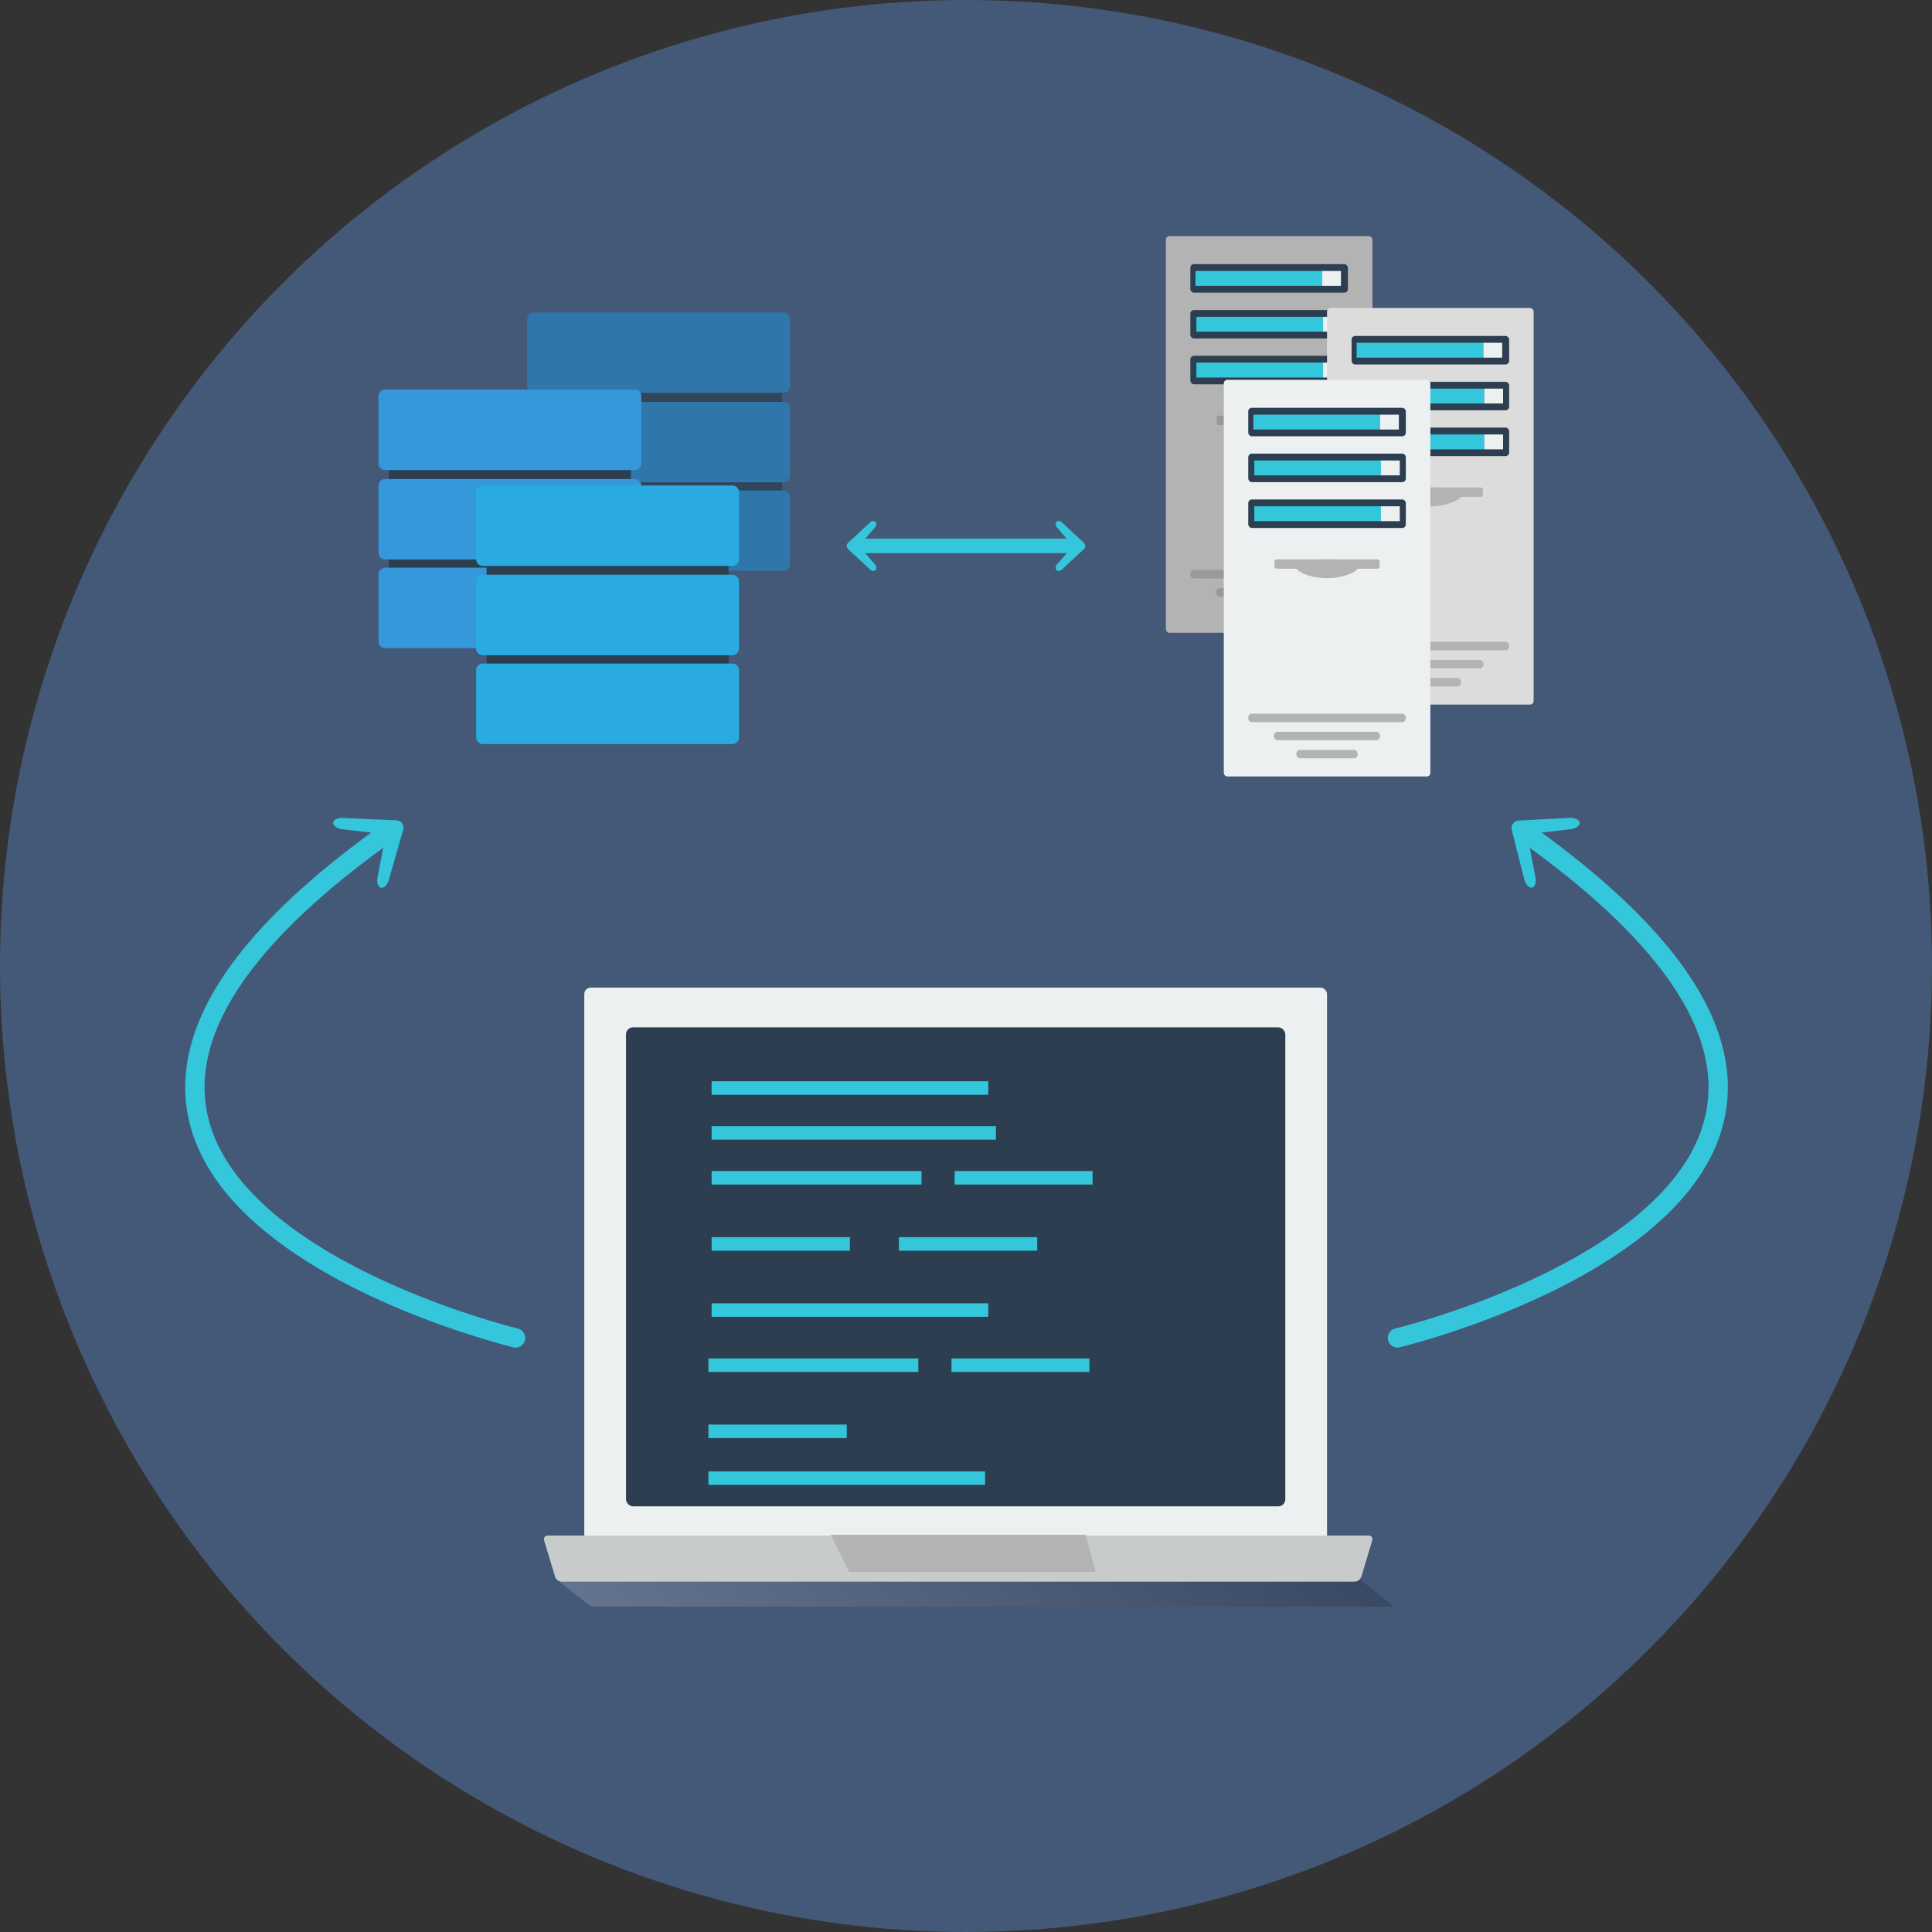 <svg id="Layer_1" data-name="Layer 1" xmlns="http://www.w3.org/2000/svg" xmlns:xlink="http://www.w3.org/1999/xlink" viewBox="0 0 400 400"><rect x="0" y="0" width="400" height="400" fill="#333333" stroke="none"/><defs><style>.cls-1{fill:#445878;}.cls-2{fill:#b3b3b3;}.cls-3,.cls-8{fill:#2c3e50;}.cls-4{fill:#999;}.cls-5{fill:#34c7db;}.cls-6{fill:#ecf0f1;}.cls-7{opacity:0.77;}.cls-8{stroke:#2c3e50;stroke-width:1.02px;}.cls-16,.cls-17,.cls-8{stroke-miterlimit:10;}.cls-9{fill:#2980b9;}.cls-10{fill:#3498db;}.cls-11{fill:#29abe2;}.cls-12{fill:#dcdcdc;}.cls-13{opacity:0.17;}.cls-14{fill:url(#linear-gradient);}.cls-15{fill:#c8cbcc;}.cls-16,.cls-17{fill:none;stroke:#34c7db;}.cls-16{stroke-linecap:round;stroke-width:4px;}.cls-17{stroke-width:3px;}</style><linearGradient id="linear-gradient" x1="159.74" y1="30.48" x2="243.57" y2="114.32" gradientTransform="matrix(1, 0, 0, -1, 0, 402)" gradientUnits="userSpaceOnUse"><stop offset="0" stop-color="#fff"/><stop offset="1"/></linearGradient></defs><title>test-automation</title><circle class="cls-1" cx="200" cy="200" r="200"/><rect class="cls-2" x="241.38" y="48.89" width="42.77" height="82.12" rx="0.74" ry="0.74"/><rect class="cls-3" x="246.45" y="54.69" width="32.62" height="5.9" rx="0.74" ry="0.74"/><rect class="cls-3" x="246.45" y="64.18" width="32.62" height="5.9" rx="0.74" ry="0.74"/><rect class="cls-3" x="246.45" y="73.66" width="32.62" height="5.9" rx="0.74" ry="0.74"/><rect class="cls-4" x="246.45" y="118.02" width="32.62" height="1.74" rx="0.74" ry="0.74"/><rect class="cls-4" x="251.79" y="121.77" width="21.94" height="1.74" rx="0.74" ry="0.74"/><rect class="cls-4" x="256.43" y="125.51" width="12.66" height="1.74" rx="0.74" ry="0.74"/><path class="cls-4" d="M269.19,87.66c0,0.9-2.88,2.29-6.43,2.29s-6.43-1.38-6.43-2.29S259.21,86,262.76,86,269.19,86.76,269.19,87.66Z"/><rect class="cls-4" x="251.88" y="86.06" width="21.76" height="1.94" rx="0.43" ry="0.43"/><rect class="cls-5" x="247.51" y="56.1" width="26.23" height="3.08"/><rect class="cls-6" x="273.73" y="56.1" width="3.9" height="3.08"/><rect class="cls-5" x="247.7" y="65.59" width="26.23" height="3.08"/><rect class="cls-6" x="273.93" y="65.59" width="3.9" height="3.08"/><rect class="cls-5" x="247.7" y="75.08" width="26.23" height="3.08"/><rect class="cls-6" x="273.93" y="75.08" width="3.9" height="3.08"/><g class="cls-7"><rect class="cls-8" x="111.32" y="69.52" width="50.11" height="42.16"/><path class="cls-9" d="M110.51,64.68h51.72a1.37,1.37,0,0,1,1.35,1.39V79.95a1.37,1.37,0,0,1-1.35,1.39H110.51a1.37,1.37,0,0,1-1.35-1.39V66.07A1.37,1.37,0,0,1,110.51,64.68Z"/><path class="cls-9" d="M110.51,83.2h51.72a1.37,1.37,0,0,1,1.35,1.39V98.47a1.37,1.37,0,0,1-1.35,1.39H110.51a1.37,1.37,0,0,1-1.35-1.39V84.6A1.37,1.37,0,0,1,110.51,83.2Z"/><path class="cls-9" d="M110.51,101.55h51.72a1.37,1.37,0,0,1,1.35,1.39v13.88a1.37,1.37,0,0,1-1.35,1.39H110.51a1.37,1.37,0,0,1-1.35-1.39V102.95A1.37,1.37,0,0,1,110.51,101.55Z"/></g><rect class="cls-3" x="80.51" y="85.49" width="50.11" height="42.16"/><path class="cls-10" d="M79.71,80.66h51.72a1.37,1.37,0,0,1,1.35,1.39V95.93a1.37,1.37,0,0,1-1.35,1.39H79.71a1.37,1.37,0,0,1-1.35-1.39V82.06A1.37,1.37,0,0,1,79.71,80.66Z"/><path class="cls-10" d="M79.71,99.18h51.72a1.37,1.37,0,0,1,1.35,1.39v13.88a1.37,1.37,0,0,1-1.35,1.39H79.71a1.37,1.37,0,0,1-1.35-1.39V100.57A1.37,1.37,0,0,1,79.71,99.18Z"/><path class="cls-10" d="M79.71,117.53h51.72a1.37,1.37,0,0,1,1.35,1.39V132.8a1.37,1.37,0,0,1-1.35,1.39H79.71a1.37,1.37,0,0,1-1.35-1.39V118.92A1.37,1.37,0,0,1,79.71,117.53Z"/><rect class="cls-3" x="100.74" y="105.36" width="50.11" height="42.16"/><path class="cls-11" d="M99.93,100.51h51.72a1.37,1.37,0,0,1,1.35,1.39v13.88a1.37,1.37,0,0,1-1.35,1.39H99.93a1.37,1.37,0,0,1-1.35-1.39V101.91A1.37,1.37,0,0,1,99.93,100.51Z"/><path class="cls-11" d="M99.93,119h51.72a1.37,1.37,0,0,1,1.35,1.39v13.88a1.37,1.37,0,0,1-1.35,1.39H99.93a1.37,1.37,0,0,1-1.35-1.39V120.43A1.37,1.37,0,0,1,99.93,119Z"/><path class="cls-11" d="M99.93,137.39h51.72a1.37,1.37,0,0,1,1.35,1.39v13.88a1.37,1.37,0,0,1-1.35,1.39H99.93a1.37,1.37,0,0,1-1.35-1.39V138.78A1.37,1.37,0,0,1,99.93,137.39Z"/><rect class="cls-12" x="274.75" y="63.76" width="42.77" height="82.12" rx="0.74" ry="0.74"/><rect class="cls-3" x="279.83" y="69.56" width="32.62" height="5.9" rx="0.74" ry="0.74"/><rect class="cls-3" x="279.83" y="79.05" width="32.62" height="5.9" rx="0.74" ry="0.74"/><rect class="cls-3" x="279.83" y="88.53" width="32.62" height="5.9" rx="0.74" ry="0.74"/><rect class="cls-2" x="279.83" y="132.89" width="32.62" height="1.74" rx="0.74" ry="0.74"/><rect class="cls-2" x="285.17" y="136.64" width="21.94" height="1.74" rx="0.74" ry="0.74"/><rect class="cls-2" x="289.81" y="140.38" width="12.66" height="1.74" rx="0.74" ry="0.74"/><path class="cls-2" d="M302.56,102.53c0,0.9-2.88,2.29-6.43,2.29s-6.43-1.38-6.43-2.29,2.88-1.63,6.43-1.63S302.56,101.63,302.56,102.53Z"/><rect class="cls-2" x="285.26" y="100.93" width="21.76" height="1.94" rx="0.43" ry="0.43"/><rect class="cls-5" x="280.88" y="70.97" width="26.23" height="3.08"/><rect class="cls-6" x="307.11" y="70.97" width="3.9" height="3.08"/><rect class="cls-5" x="281.08" y="80.46" width="26.23" height="3.08"/><rect class="cls-6" x="307.3" y="80.46" width="3.9" height="3.08"/><rect class="cls-5" x="281.08" y="89.95" width="26.23" height="3.08"/><rect class="cls-6" x="307.3" y="89.95" width="3.9" height="3.08"/><rect class="cls-6" x="120.97" y="204.47" width="153.78" height="116.73" rx="1.34" ry="1.34"/><rect class="cls-3" x="129.61" y="212.7" width="136.5" height="99.17" rx="1.45" ry="1.45"/><rect class="cls-5" x="147.33" y="223.86" width="57.28" height="2.8"/><rect class="cls-5" x="147.33" y="256.14" width="28.64" height="2.8"/><rect class="cls-5" x="147.33" y="233.15" width="58.87" height="2.8"/><rect class="cls-5" x="186.11" y="256.14" width="28.64" height="2.8"/><rect class="cls-5" x="147.33" y="269.83" width="57.28" height="2.8"/><rect class="cls-5" x="147.33" y="242.45" width="43.46" height="2.8"/><rect class="cls-5" x="197.65" y="242.45" width="28.56" height="2.8"/><rect class="cls-5" x="146.67" y="294.94" width="28.64" height="2.8"/><rect class="cls-5" x="146.67" y="304.63" width="57.28" height="2.8"/><rect class="cls-5" x="146.67" y="281.25" width="43.46" height="2.8"/><rect class="cls-5" x="196.99" y="281.25" width="28.56" height="2.8"/><g class="cls-13"><path class="cls-14" d="M281.62,327.1a2.87,2.87,0,0,0-1.53-.53H115.52c-0.47,0-.56.24-0.19,0.53l6.35,5a2.87,2.87,0,0,0,1.53.53H287.79c0.47,0,.56-0.24.19-0.53Z"/></g><path class="cls-15" d="M281.84,326.47a1.54,1.54,0,0,1-1.39,1H116.32a1.54,1.54,0,0,1-1.39-1l-2.28-7.55a0.76,0.76,0,0,1,.76-1H283.35a0.76,0.76,0,0,1,.76,1Z"/><polygon class="cls-2" points="226.85 325.44 175.84 325.44 172 317.77 224.78 317.77 226.85 325.44"/><rect class="cls-6" x="253.37" y="78.64" width="42.77" height="82.12" rx="0.74" ry="0.74"/><rect class="cls-3" x="258.44" y="84.43" width="32.62" height="5.9" rx="0.74" ry="0.74"/><rect class="cls-3" x="258.44" y="93.92" width="32.62" height="5.9" rx="0.74" ry="0.74"/><rect class="cls-3" x="258.44" y="103.41" width="32.62" height="5.9" rx="0.74" ry="0.74"/><rect class="cls-2" x="258.44" y="147.77" width="32.62" height="1.74" rx="0.74" ry="0.74"/><rect class="cls-2" x="263.78" y="151.51" width="21.94" height="1.74" rx="0.74" ry="0.74"/><rect class="cls-2" x="268.41" y="155.26" width="12.66" height="1.74" rx="0.74" ry="0.74"/><path class="cls-2" d="M281.18,117.41c0,0.9-2.88,2.29-6.43,2.29s-6.43-1.38-6.43-2.29,2.88-1.63,6.43-1.63S281.18,116.51,281.18,117.41Z"/><rect class="cls-2" x="263.87" y="115.81" width="21.76" height="1.94" rx="0.43" ry="0.43"/><rect class="cls-5" x="259.5" y="85.85" width="26.23" height="3.08"/><rect class="cls-6" x="285.72" y="85.85" width="3.9" height="3.08"/><rect class="cls-5" x="259.69" y="95.34" width="26.23" height="3.08"/><rect class="cls-6" x="285.91" y="95.34" width="3.9" height="3.08"/><rect class="cls-5" x="259.69" y="104.82" width="26.23" height="3.08"/><rect class="cls-6" x="285.91" y="104.82" width="3.9" height="3.08"/><path class="cls-16" d="M106.75,277s-130-31.2-26.21-104.8"/><path class="cls-5" d="M80.53,182.09c-0.3,1.06-1,1.83-1.64,1.71s-0.93-1.1-.72-2.18l1.33-6.91a1.84,1.84,0,0,0-1.61-2.2l-7-.82C69.8,171.57,69,171,69,170.35s1-1.07,2.13-1L82,169.84a1.52,1.52,0,0,1,1.46,2Z"/><path class="cls-16" d="M289.33,277s130-31.18,26.21-104.78"/><path class="cls-5" d="M324.91,169.33c1.1-.05,2.06.4,2.13,1s-0.76,1.22-1.86,1.35l-7,.82a1.84,1.84,0,0,0-1.61,2.2l1.33,6.91c0.21,1.08-.12,2.06-0.72,2.17s-1.33-.66-1.6-1.73L313,171.88a1.57,1.57,0,0,1,1.5-2Z"/><line class="cls-17" x1="177.31" y1="113.02" x2="222.69" y2="113.02"/><path class="cls-5" d="M180.09,117.86a0.89,0.89,0,0,0,1.19.19,1,1,0,0,0-.19-1.26l-2.57-3a1.21,1.21,0,0,1,0-1.52l2.57-3a1,1,0,0,0,.19-1.26,0.89,0.89,0,0,0-1.19.19l-4.47,4.16a0.92,0.92,0,0,0,0,1.36Z"/><path class="cls-5" d="M219.91,117.86a0.89,0.89,0,0,1-1.19.19,1,1,0,0,1,.19-1.26l2.57-3a1.21,1.21,0,0,0,0-1.52l-2.57-3a1,1,0,0,1-.19-1.26,0.89,0.89,0,0,1,1.19.19l4.47,4.16a0.92,0.92,0,0,1,0,1.36Z"/></svg>